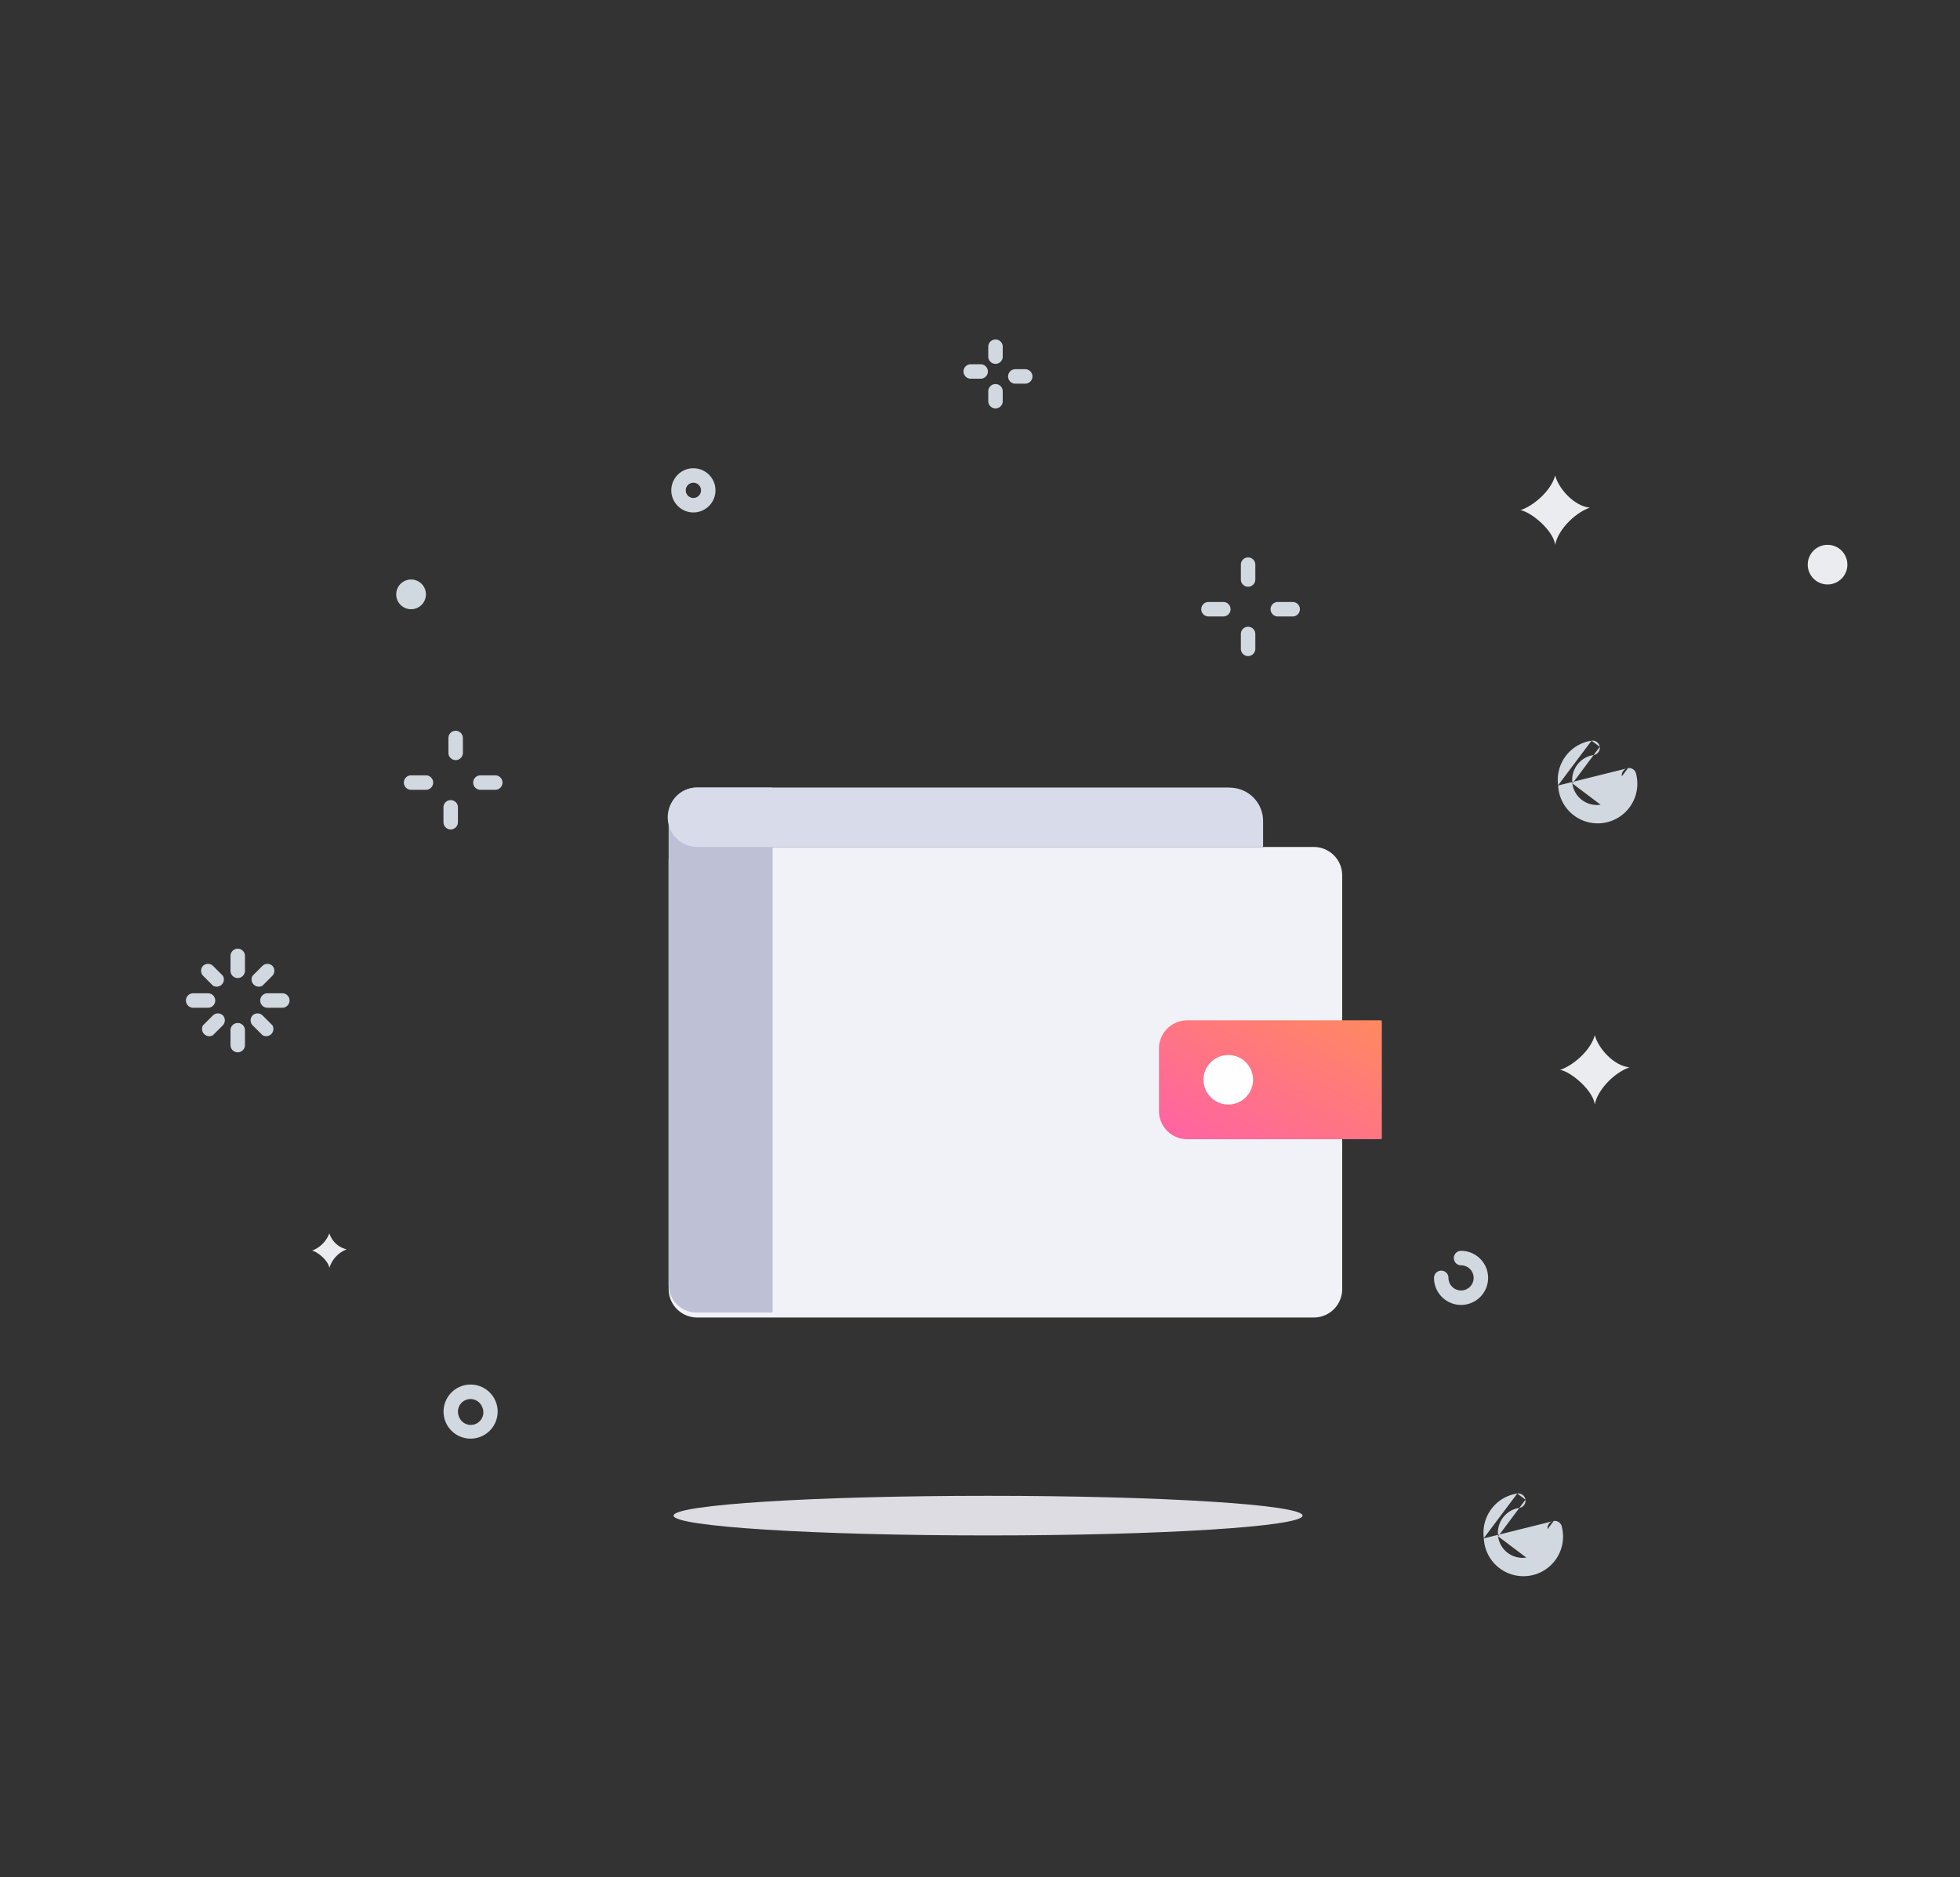 <svg id="Camada_1" data-name="Camada 1" xmlns="http://www.w3.org/2000/svg" xmlns:xlink="http://www.w3.org/1999/xlink" viewBox="0 0 395.74 378.96"><rect x="0" y="0" width="395.74" height="378.96" fill="#333333" stroke="none"/><defs><style>.cls-1{fill:#dcdce2;}.cls-2{fill:#f1f2f7;}.cls-3{fill:#bec0d6;}.cls-4{fill:url(#Nova_amostra_de_gradiente_1);}.cls-5{fill:#d8dbea;}.cls-6{fill:#fefeff;}.cls-7{fill:#d2d8df;}.cls-8{fill:#ebecef;}.cls-9{fill:#d1d9e0;}</style><linearGradient id="Nova_amostra_de_gradiente_1" x1="267.33" y1="388.23" x2="247.39" y2="350.86" gradientTransform="matrix(1, 0, 0, -1, 0, 588)" gradientUnits="userSpaceOnUse"><stop offset="0" stop-color="#ff8960"/><stop offset="1" stop-color="#ff62a5"/></linearGradient></defs><title>Prancheta 4</title><path class="cls-1" d="M263,306c0,2.21-28.43,4-63.5,4s-63.5-1.79-63.5-4,28.43-4,63.5-4,63.5,1.79,63.5,4"/><path class="cls-2" d="M140.75,266H265.28a5.73,5.73,0,0,0,5.72-5.73V176.75a5.74,5.74,0,0,0-5.73-5.75H137.73a2.74,2.74,0,0,0-2.73,2.74v86.49a5.76,5.76,0,0,0,5.75,5.77"/><path class="cls-3" d="M140.68,265h15.11a.21.21,0,0,0,.21-.21V159.21a.21.21,0,0,0-.21-.21H140.68a5.67,5.67,0,0,0-5.68,5.66v94.68a5.67,5.67,0,0,0,5.68,5.66"/><path class="cls-4" d="M239.69,230h39.1a.21.21,0,0,0,.21-.21V206.21a.21.21,0,0,0-.21-.21h-39.1a5.72,5.72,0,0,0-5.69,5.76v12.49a5.72,5.72,0,0,0,5.69,5.76"/><path class="cls-5" d="M248.29,159H140.82a6,6,0,0,0,0,12h114a.21.21,0,0,0,.21-.21v-5a6.73,6.73,0,0,0-6.71-6.76"/><path class="cls-6" d="M253,218a5,5,0,1,1-5-5,5,5,0,0,1,5,5"/><path class="cls-7" d="M48,191.54A1.46,1.46,0,0,1,49.46,193v3a1.46,1.46,0,0,1-2.92,0v-3A1.46,1.46,0,0,1,48,191.54Z"/><path class="cls-7" d="M41,195A1.46,1.46,0,0,1,43,195l2,2A1.46,1.46,0,0,1,43,199l-2-2A1.46,1.46,0,0,1,41,195Z"/><path class="cls-7" d="M37.54,202A1.46,1.46,0,0,1,39,200.54h3a1.46,1.46,0,0,1,0,2.92H39A1.46,1.46,0,0,1,37.54,202Z"/><path class="cls-7" d="M45,205A1.46,1.46,0,0,1,45,207l-2,2A1.46,1.46,0,0,1,41,207l2-2A1.46,1.46,0,0,1,45,205Z"/><path class="cls-7" d="M48,206.54A1.46,1.46,0,0,1,49.46,208v3a1.46,1.46,0,1,1-2.92,0v-3A1.46,1.46,0,0,1,48,206.54Z"/><path class="cls-7" d="M51,205A1.46,1.46,0,0,1,53,205l2,2A1.46,1.46,0,0,1,53,209l-2-2A1.46,1.46,0,0,1,51,205Z"/><path class="cls-7" d="M52.54,202A1.46,1.46,0,0,1,54,200.54h3a1.46,1.46,0,0,1,0,2.92H54A1.46,1.46,0,0,1,52.54,202Z"/><path class="cls-7" d="M55,195A1.46,1.46,0,0,1,55,197l-2,2A1.46,1.46,0,0,1,51,197l2-2A1.46,1.46,0,0,1,55,195Z"/><path class="cls-7" d="M201,68.54A1.46,1.46,0,0,1,202.46,70v2a1.46,1.46,0,0,1-2.92,0V70A1.46,1.46,0,0,1,201,68.54Z"/><path class="cls-7" d="M194.54,75A1.46,1.46,0,0,1,196,73.54h2a1.46,1.46,0,0,1,0,2.92h-2A1.46,1.46,0,0,1,194.54,75Z"/><path class="cls-7" d="M201,77.54A1.46,1.46,0,0,1,202.46,79v2a1.46,1.46,0,0,1-2.92,0V79A1.46,1.46,0,0,1,201,77.54Z"/><path class="cls-7" d="M203.54,76A1.46,1.46,0,0,1,205,74.54h2a1.46,1.46,0,0,1,0,2.92h-2A1.46,1.46,0,0,1,203.54,76Z"/><path class="cls-7" d="M92,147.54A1.46,1.46,0,0,1,93.46,149v3a1.46,1.46,0,1,1-2.92,0v-3A1.46,1.46,0,0,1,92,147.54Z"/><path class="cls-7" d="M81.54,158A1.46,1.46,0,0,1,83,156.54h3a1.46,1.46,0,0,1,0,2.92H83A1.46,1.46,0,0,1,81.54,158Z"/><path class="cls-7" d="M91,161.54A1.46,1.46,0,0,1,92.46,163v3a1.46,1.46,0,1,1-2.92,0v-3A1.46,1.46,0,0,1,91,161.54Z"/><path class="cls-7" d="M95.54,158A1.46,1.46,0,0,1,97,156.54h3a1.46,1.46,0,0,1,0,2.92H97A1.46,1.46,0,0,1,95.54,158Z"/><path class="cls-7" d="M252,112.54a1.46,1.46,0,0,1,1.46,1.46v3a1.46,1.46,0,0,1-2.92,0v-3A1.46,1.46,0,0,1,252,112.54Z"/><path class="cls-7" d="M242.54,123a1.46,1.46,0,0,1,1.46-1.46h3a1.46,1.46,0,0,1,0,2.92h-3A1.46,1.46,0,0,1,242.54,123Z"/><path class="cls-7" d="M252,126.54a1.46,1.46,0,0,1,1.46,1.46v3a1.46,1.46,0,1,1-2.92,0v-3A1.46,1.46,0,0,1,252,126.54Z"/><path class="cls-7" d="M256.54,123a1.46,1.46,0,0,1,1.46-1.46h3a1.46,1.46,0,0,1,0,2.92h-3A1.46,1.46,0,0,1,256.54,123Z"/><path class="cls-7" d="M293.54,254a1.46,1.46,0,0,1,1.46-1.46,5.46,5.46,0,1,1-5.46,5.46,1.46,1.46,0,0,1,2.92,0,2.54,2.54,0,1,0,2.54-2.54A1.46,1.46,0,0,1,293.54,254Z"/><path class="cls-7" d="M308,302.79a1.46,1.46,0,0,1-1.24,1.65,5.07,5.07,0,0,0-4.27,5.74m5.51-7.4a1.46,1.46,0,0,0-1.65-1.24Zm-1.65-1.24a8,8,0,0,0-6.75,9Zm7.36,5.54a1.46,1.46,0,0,1,1.65,1.24,8,8,0,1,1-15.76,2.27h0m14.11-3.51a1.46,1.46,0,0,0-1.24,1.65Zm-1.24,1.65a5.06,5.06,0,0,1-4.27,5.74Zm-10,1.44a5,5,0,0,0,5.7,4.3h0"/><path class="cls-7" d="M323,150.79a1.46,1.46,0,0,1-1.24,1.65,5.07,5.07,0,0,0-4.27,5.74m5.51-7.4a1.46,1.46,0,0,0-1.65-1.24Zm-1.65-1.24a8,8,0,0,0-6.75,9Zm7.36,5.54a1.46,1.46,0,0,1,1.65,1.24,8,8,0,1,1-15.76,2.27h0m14.11-3.51a1.46,1.46,0,0,0-1.24,1.65Zm-1.24,1.65a5.06,5.06,0,0,1-4.27,5.74Zm-10,1.44a5,5,0,0,0,5.7,4.3h0"/><path class="cls-8" d="M315,216c2.42-.77,6.14-3.77,7-7,.78,2.86,4,6.23,7,6.49-3.32,1.19-6.5,4.73-7,7.51-.34-2.83-4.73-6.59-7-7"/><path class="cls-8" d="M307,103c2.42-.77,6.14-3.77,7-7,.78,2.86,4,6.23,7,6.49-3.32,1.19-6.5,4.73-7,7.51-.34-2.83-4.73-6.59-7-7"/><path class="cls-8" d="M63,252.5a6,6,0,0,0,3.5-3.5,4.81,4.81,0,0,0,3.5,3.24A5.86,5.86,0,0,0,66.5,256c-.17-1.42-2.37-3.29-3.5-3.5"/><path class="cls-9" d="M86,120a3,3,0,1,1-3-3,3,3,0,0,1,3,3"/><path class="cls-8" d="M373,114a4,4,0,1,1-4-4,4,4,0,0,1,4,4"/><path class="cls-7" d="M140,97.46A1.54,1.54,0,1,0,141.54,99,1.54,1.54,0,0,0,140,97.46ZM135.54,99a4.46,4.46,0,1,1,4.46,4.46A4.46,4.46,0,0,1,135.54,99Z"/><path class="cls-7" d="M97.37,284.1a2.54,2.54,0,0,0-3.27-1.47h0a2.54,2.54,0,0,0-1.47,3.27h0a2.54,2.54,0,1,0,4.74-1.8Zm-4.31-4.2a5.46,5.46,0,1,1-3.16,7m3.16-7a5.46,5.46,0,0,0-3.16,7Z"/></svg>